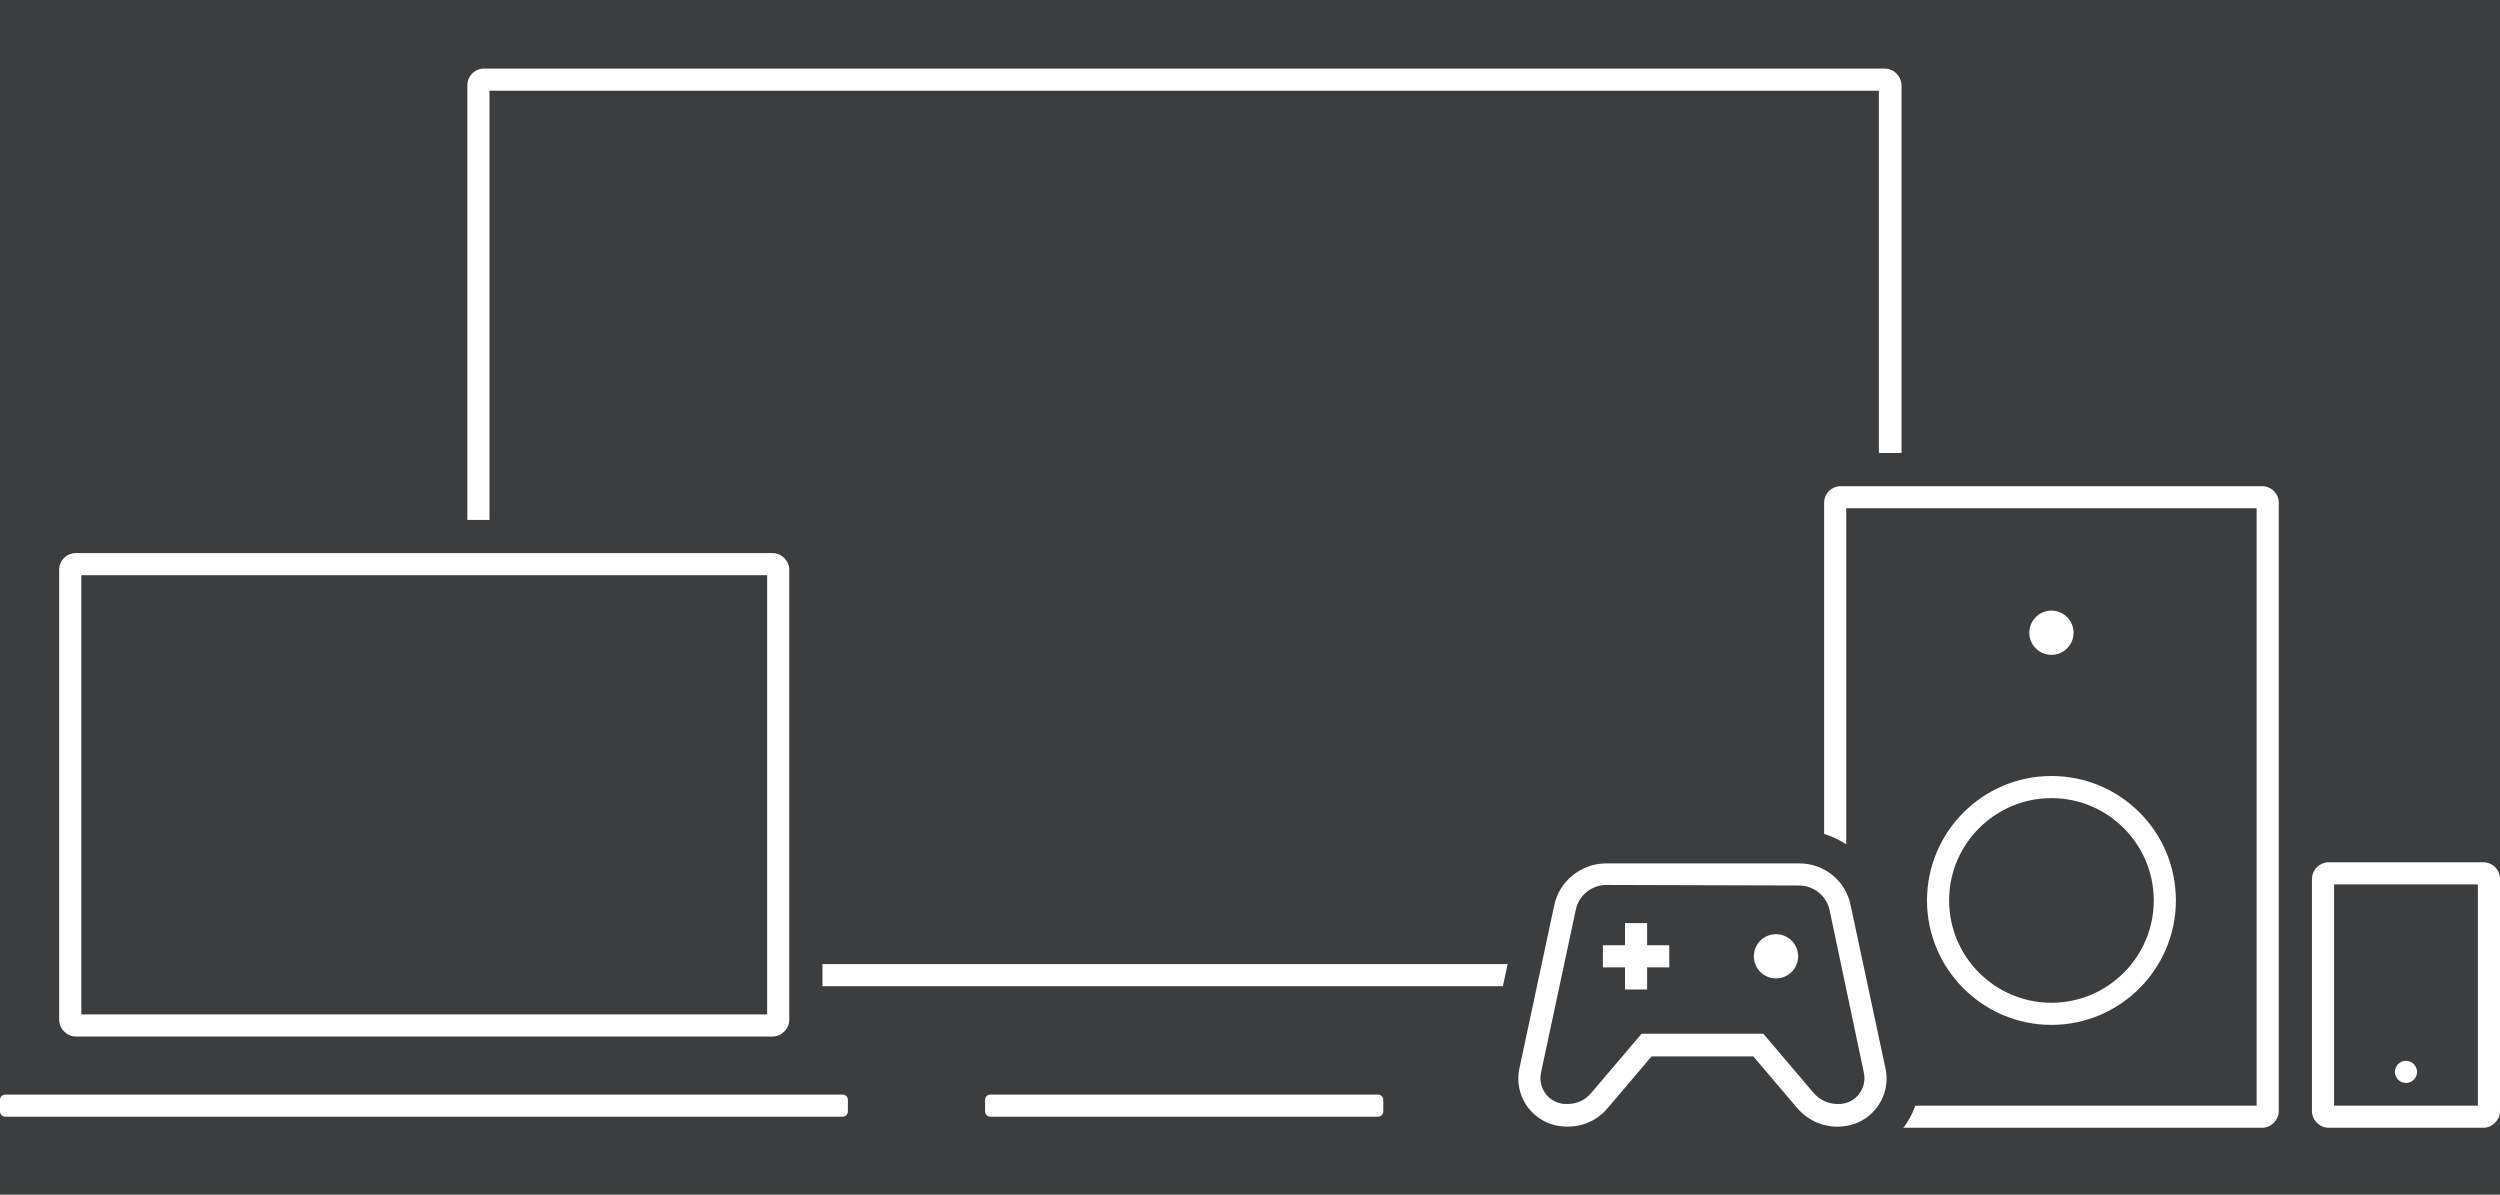 <?xml version="1.0" encoding="UTF-8" standalone="no"?>
<svg
   xmlns:dc="http://purl.org/dc/elements/1.1/"
   xmlns:cc="http://creativecommons.org/ns#"
   xmlns:rdf="http://www.w3.org/1999/02/22-rdf-syntax-ns#"
   xmlns:svg="http://www.w3.org/2000/svg"
   xmlns="http://www.w3.org/2000/svg"
   xmlns:sodipodi="http://sodipodi.sourceforge.net/DTD/sodipodi-0.dtd"
   xmlns:inkscape="http://www.inkscape.org/namespaces/inkscape"
   id="Layer_1"
   viewBox="0 0 452 216"
   version="1.1"
   sodipodi:docname="connect_devices.svg"
   inkscape:version="0.92.4 5da689c313, 2019-01-14">
  <defs
     id="defs3839" />
  <sodipodi:namedview
     pagecolor="#ffffff"
     bordercolor="#666666"
     borderopacity="1"
     objecttolerance="10"
     gridtolerance="10"
     guidetolerance="10"
     inkscape:pageopacity="0"
     inkscape:pageshadow="2"
     inkscape:window-width="1880"
     inkscape:window-height="980"
     id="namedview3837"
     showgrid="false"
     inkscape:zoom="2.5829039"
     inkscape:cx="261.04831"
     inkscape:cy="93.834683"
     inkscape:window-x="20"
     inkscape:window-y="50"
     inkscape:window-maximized="1"
     inkscape:current-layer="Layer_1" />
  <style
     id="style3797">.st0{fill:#282828;} .st1{fill:#FFFFFF;} .st2{fill:none;stroke:#FFFFFF;stroke-width:4;stroke-miterlimit:10;} .st3{fill:#222326;}</style>
  <g
     id="Layer_3">
    <path
       class="st0"
       d="M 0,0 H 452 V 216 H 0 Z"
       id="path3799"
       style="fill:#3c3d3e;fill-opacity:1"
       inkscape:connector-curvature="0" />
    <path
       class="st1"
       d="M 339.7,16.4 V 174.3 H 88.5 V 16.4 h 251.2 m 1,-4 H 87.5 c -1.7,0 -3,1.4 -3,3 v 159.9 c 0,1.6 1.3,3 3,3 h 253.3 c 1.6,0 3,-1.4 3,-3 V 15.4 c -0.1,-1.7 -1.4,-3 -3.1,-3 z m -90.6,188.5 c 0,0.6 -0.4,1 -1,1 h -70 c -0.6,0 -1,-0.4 -1,-1 v -2 c 0,-0.6 0.4,-1 1,-1 h 70 c 0.6,0 1,0.4 1,1 z"
       id="path3801"
       inkscape:connector-curvature="0"
       style="fill:#ffffff" />
    <path
       class="st0"
       d="m 13.7,190.4 c -3.3,0 -6,-2.7 -6,-6 V 103 c 0,-3.3 2.7,-6 6,-6 h 126 c 3.3,0 6,2.7 6,6 v 81.4 c 0,3.3 -2.7,6 -6,6 z"
       id="path3803"
       inkscape:connector-curvature="0"
       style="fill:#3c3d3e;fill-opacity:1" />
    <path
       class="st0"
       d="m 139.7,100 c 1.6,0 3,1.3 3,3 v 81.4 c 0,1.6 -1.4,3 -3,3 h -126 c -1.6,0 -3,-1.4 -3,-3 V 103 c 0,-1.7 1.4,-3 3,-3 h 126 m 0,-6 h -126 c -5,0 -9,4 -9,9 v 81.4 c 0,5 4,9 9,9 h 126 c 5,0 9,-4 9,-9 V 103 c 0,-4.9 -4.1,-9 -9,-9 z"
       id="path3805"
       inkscape:connector-curvature="0"
       style="fill:#3c3d3e;fill-opacity:1" />
    <path
       class="st1"
       d="m 138.7,104 v 79.4 H 14.7 V 104 h 124 m 1,-4 h -126 c -1.6,0 -3,1.3 -3,3 v 81.4 c 0,1.6 1.4,3 3,3 h 126 c 1.6,0 3,-1.4 3,-3 V 103 c 0,-1.6 -1.4,-3 -3,-3 z m 13.6,100.9 c 0,0.6 -0.4,1 -1,1 H 1 c -0.6,0 -1,-0.4 -1,-1 v -2 c 0,-0.6 0.4,-1 1,-1 h 151.3 c 0.6,0 1,0.4 1,1 z"
       id="path3807"
       inkscape:connector-curvature="0"
       style="fill:#ffffff" />
    <path
       class="st0"
       d="m 332.8,206.9 c -3.3,0 -6,-2.7 -6,-6 v -110 c 0,-3.3 2.7,-6 6,-6 H 409 c 3.3,0 6,2.7 6,6 v 110 c 0,3.3 -2.7,6 -6,6 z"
       id="path3809"
       inkscape:connector-curvature="0"
       style="fill:#3c3d3e;fill-opacity:1" />
    <path
       class="st0"
       d="m 409,87.9 c 1.6,0 3,1.3 3,3 v 110 c 0,1.6 -1.4,3 -3,3 h -76.2 c -1.6,0 -3,-1.4 -3,-3 v -110 c 0,-1.7 1.4,-3 3,-3 H 409 m 0,-6 h -76.2 c -5,0 -9,4 -9,9 v 110 c 0,5 4,9 9,9 H 409 c 5,0 9,-4 9,-9 v -110 c 0,-5 -4.1,-9 -9,-9 z"
       id="path3811"
       inkscape:connector-curvature="0"
       style="fill:#3c3d3e;fill-opacity:1" />
    <path
       class="st1"
       d="m 408,91.9 v 108 H 333.8 V 91.9 H 408 m 1,-4 h -76.2 c -1.6,0 -3,1.3 -3,3 v 110 c 0,1.6 1.4,3 3,3 H 409 c 1.6,0 3,-1.4 3,-3 v -110 c 0,-1.7 -1.4,-3 -3,-3 z"
       id="path3813"
       inkscape:connector-curvature="0"
       style="fill:#ffffff" />
    <path
       class="st1"
       d="m 370.9,144.3 c 10.2,0 18.5,8.3 18.5,18.5 0,10.2 -8.3,18.5 -18.5,18.5 -10.2,0 -18.5,-8.3 -18.5,-18.5 0,-10.2 8.3,-18.5 18.5,-18.5 m 0,-4 c -12.4,0 -22.5,10.1 -22.5,22.5 0,12.4 10.1,22.5 22.5,22.5 12.4,0 22.5,-10.1 22.5,-22.5 0,-12.5 -10.1,-22.5 -22.5,-22.5 z"
       id="path3815"
       inkscape:connector-curvature="0"
       style="fill:#ffffff" />
    <circle
       class="st1"
       cx="370.9"
       cy="114.4"
       r="4"
       id="circle3817"
       style="fill:#ffffff" />
    <path
       class="st0"
       d="m 332.3,206.6 c -3.7,0 -7.2,-1.6 -9.6,-4.4 l -7,-8.2 H 300 l -7,8.2 c -2.4,2.8 -5.9,4.4 -9.6,4.4 -0.9,0 -1.8,-0.1 -2.6,-0.3 -3,-0.6 -5.7,-2.4 -7.4,-5.1 -1.7,-2.6 -2.3,-5.7 -1.6,-8.8 l 6.3,-29.5 c 1.2,-5.8 6.4,-10 12.4,-10 h 34.9 c 5.9,0 11.1,4.2 12.4,10 l 6.3,29.5 c 0.6,3 0.1,6.2 -1.6,8.8 -1.7,2.6 -4.3,4.4 -7.4,5.1 -1.1,0.3 -1.9,0.3 -2.8,0.3 z"
       id="path3819"
       inkscape:connector-curvature="0"
       style="fill:#3c3d3e;fill-opacity:1" />
    <path
       class="st0"
       d="m 325.3,156.1 c 4.5,0 8.5,3.2 9.4,7.6 l 6.3,29.5 c 1,4.7 -2,9.3 -6.7,10.3 -0.7,0.1 -1.3,0.2 -2,0.2 -2.8,0 -5.5,-1.2 -7.3,-3.4 l -8,-9.3 h -18.4 l -7.9,9.3 c -1.9,2.2 -4.5,3.4 -7.3,3.4 -0.7,0 -1.3,-0.1 -2,-0.2 -4.7,-1 -7.7,-5.6 -6.7,-10.3 l 6.3,-29.5 c 0.9,-4.4 4.9,-7.6 9.4,-7.6 h 34.9 m 0,-6 h -34.9 c -7.3,0 -13.8,5.2 -15.3,12.4 l -6.3,29.5 c -1.7,7.9 3.4,15.7 11.3,17.4 1.1,0.2 2.2,0.3 3.3,0.3 4.6,0 8.9,-2 11.9,-5.5 l 6.1,-7.2 h 12.8 l 6.1,7.2 c 3,3.5 7.3,5.5 11.9,5.5 1.1,0 2.2,-0.1 3.3,-0.3 7.9,-1.7 13,-9.5 11.3,-17.4 l -6.3,-29.5 c -1.5,-7.2 -7.9,-12.4 -15.2,-12.4 z"
       id="path3821"
       inkscape:connector-curvature="0"
       style="fill:#3c3d3e;fill-opacity:1" />
    <path
       class="st1"
       d="m 325.3,160.1 c 2.6,0 5,1.9 5.5,4.5 L 337,194 c 0.5,2.5 -1.1,5 -3.6,5.5 -0.4,0.1 -0.8,0.1 -1.2,0.1 -1.6,0 -3.2,-0.7 -4.3,-2 l -7.9,-9.3 -1.2,-1.4 h -22 l -1.2,1.4 -7.9,9.3 c -1.1,1.3 -2.6,2 -4.3,2 -0.4,0 -0.8,0 -1.2,-0.1 -2.5,-0.5 -4.1,-3 -3.6,-5.5 l 6.3,-29.5 c 0.5,-2.6 2.9,-4.5 5.5,-4.5 l 34.9,0.1 m 0,-4 h -34.9 c -4.5,0 -8.5,3.2 -9.4,7.6 l -6.3,29.5 c -1,4.7 2,9.3 6.7,10.3 0.7,0.1 1.3,0.2 2,0.2 2.8,0 5.5,-1.2 7.3,-3.4 l 7.9,-9.3 H 317 l 7.9,9.3 c 1.9,2.2 4.5,3.4 7.3,3.4 0.7,0 1.3,-0.1 2,-0.2 4.7,-1 7.7,-5.6 6.7,-10.3 l -6.3,-29.5 c -0.9,-4.5 -4.8,-7.6 -9.3,-7.6 z"
       id="path3823"
       inkscape:connector-curvature="0"
       style="fill:#ffffff" />
    <path
       class="st2"
       d="m 295.8,166.9 v 12 m 6,-6 h -12"
       id="path3825"
       inkscape:connector-curvature="0"
       style="fill:none;stroke:#ffffff;stroke-width:4;stroke-miterlimit:10" />
    <circle
       class="st1"
       cx="321.1"
       cy="172.9"
       r="4"
       id="circle3827"
       style="fill:#ffffff" />
    <path
       class="st3"
       d="m 421,201.9 c -0.5,0 -1,-0.5 -1,-1 v -42 c 0,-0.5 0.5,-1 1,-1 h 28 c 0.5,0 1,0.5 1,1 v 42 c 0,0.5 -0.5,1 -1,1 z"
       id="path3829"
       inkscape:connector-curvature="0"
       style="fill:#3c3d3e;fill-opacity:1" />
    <path
       class="st1"
       d="m 448,159.9 v 40 h -26 v -40 h 26 m 1,-4 h -28 c -1.6,0 -3,1.4 -3,3 v 42 c 0,1.6 1.4,3 3,3 h 28 c 1.6,0 3,-1.4 3,-3 v -42 c 0,-1.7 -1.4,-3 -3,-3 z"
       id="path3831"
       inkscape:connector-curvature="0"
       style="fill:#ffffff" />
    <circle
       class="st1"
       cx="435"
       cy="193.8"
       r="2"
       id="circle3833"
       style="fill:#ffffff" />
  </g>
</svg>
